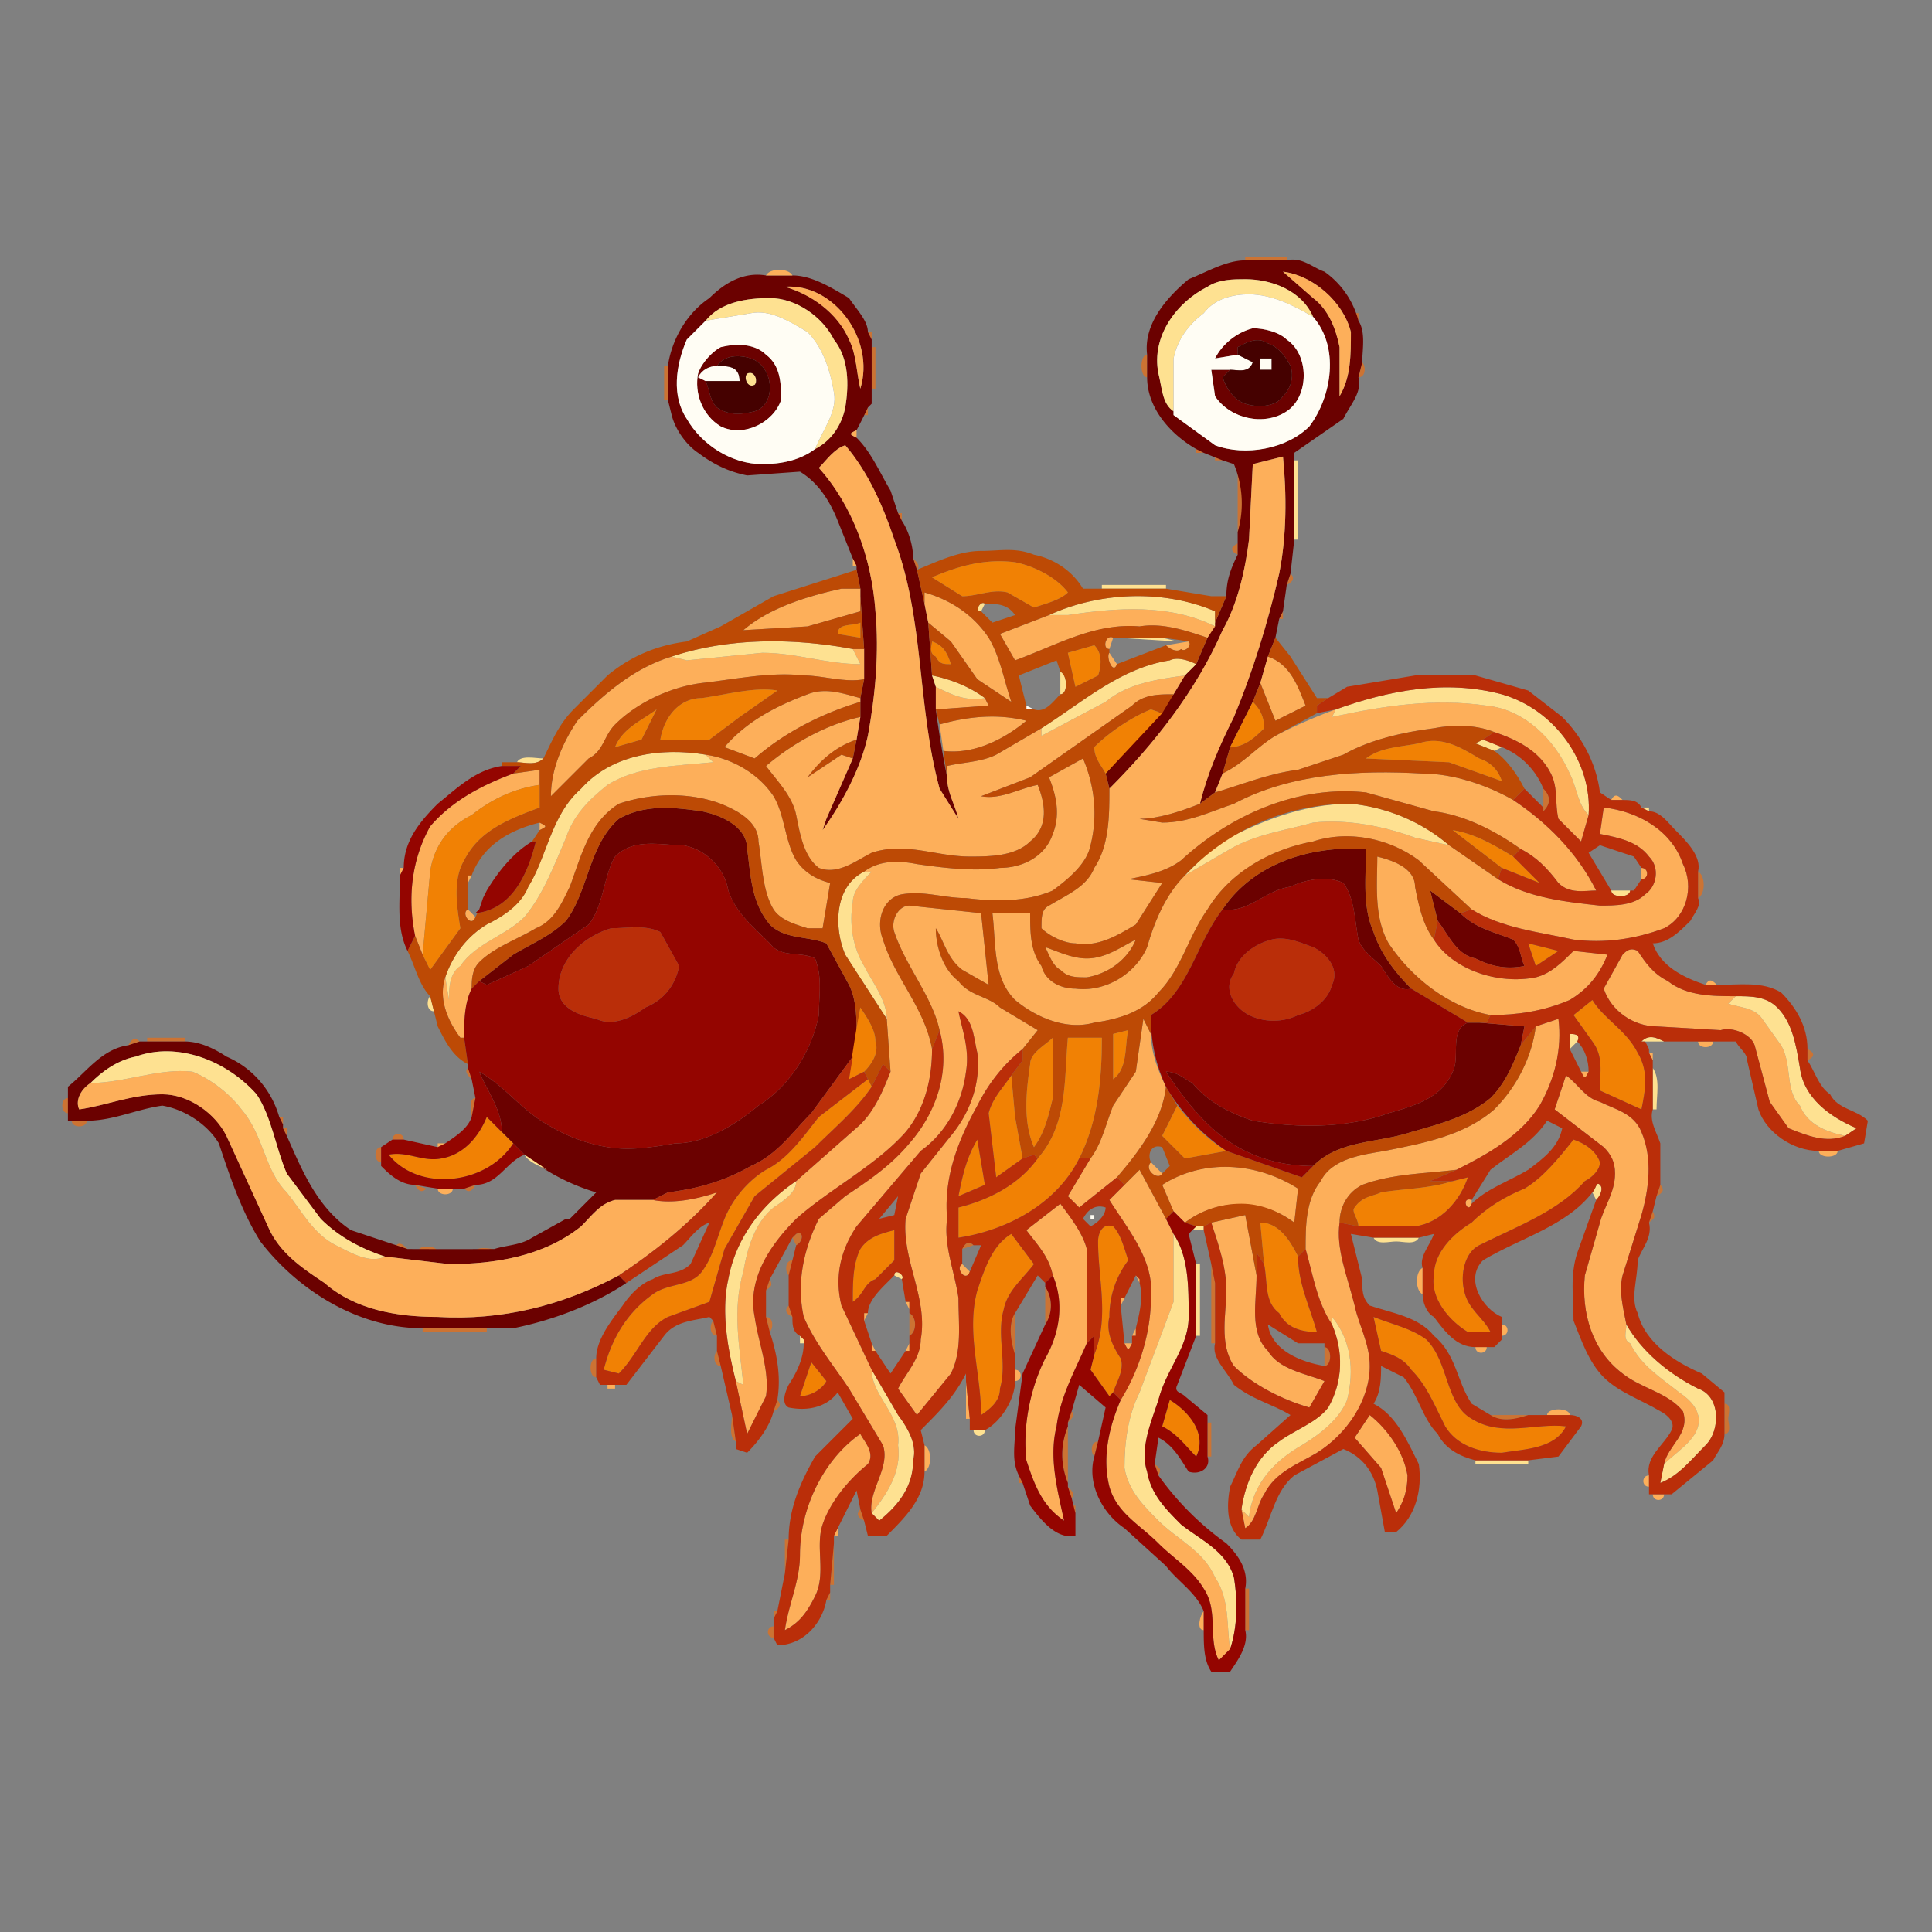 <svg width="683" height="683" viewBox="0 0 512 512" xmlns="http://www.w3.org/2000/svg"><rect x="0" y="0" width="512" height="512" fill="#808080" stroke="none"/><g fill="#cc7333"><path d="M330 68h11v1h-11v-1zM359 83h1v2l-1-2zM230 88h1v2l-1-2zM231 92h1v11h-1V92zM304 100c-2 0-2-6 0-6v6zM360 100l1-4c1 1 1 4-1 4zM176 97h1v9h-1v-9zM229 110l1-2v2h-1zM317 119l2 1h-2v-1zM322 121l2 1h-2v-1zM328 125c2 5 2 11 0 16v-16zM238 136h1v2l-1-2zM328 147c-2-1-2-2 0-3v3zM242 148c1 1 2 2 1 3l-1-3zM341 155l1-3c1 1 1 2-1 3zM339 164l1-2v2h-1zM409 209c2 2 2 4 0 6v-1-5zM450 231c2 1 2 6 0 7v-7zM39 275h10v1H39v-1zM34 277c1-2 2-2 3-1l-3 1zM479 278c2 1 2 2 0 3v-3zM124 283l1 3c-1-1-2-2-1-3zM18 295c-2 0-2-4 0-4v4zM125 296c0-1-1-5 1-5l-1 5zM74 296h1v2l-1-2zM19 297h4c0 2-4 2-4 0zM75 299h1v2l-1-2zM104 302c0-2 3-2 3 0h-3zM101 308c-2 0-2-4 0-4v4zM110 314l3 1c-1 1-2 1-3-1zM123 315l3-1c-1 2-2 2-3 1zM439 317l1-3c1 1 1 2-1 3zM437 324l1-3c1 2 0 2-1 3zM211 327c2-1 2 2 0 3l-1-2 1-1zM105 330c1-1 2 0 3 1l-3-1zM255 331c1-2 2-2 3-1l-3 1zM111 331c1-1 5-1 5 1l-5-1zM126 332c0-2 4-1 5-1l-5 1zM209 338c-1-1-1-4 1-4l-1 4zM321 335l1 5v16h-1v-21zM203 342l1-3c1 2 0 2-1 3zM277 341c2 3 2 7 0 10v-10zM209 346l1 3c-2-1-2-2-1-3zM241 348c2 1 2 5 0 6v-6zM269 359c-1-3-2-8 0-11v11zM203 349c2 0 2 3 1 4l-1-4zM189 350l1 4c-2 0-2-3-1-4zM112 352h17v1h-17v-1zM351 357c2 0 2 5 0 5v-5zM190 358l1 4c-2 0-2-3-1-4zM158 365c-2 0-2-5 0-5v5zM205 374l1-3c1 1 1 2-1 3zM457 372c2 0 1 3 1 4s1 4-1 4v-8zM283 377l1-3c1 1 0 2-1 3zM194 375l1 7c-2-1-1-5-1-7zM395 375h10c-3 1-7 2-10 0zM320 377h1v9h-1v-9zM283 393c-2-5-2-10 0-15v15zM290 386c-1-1-1-4 1-4l-1 4zM306 388c1 1 2 1 1 3l-1-3zM270 391l1 2h-1v-2zM283 394c1 1 2 2 1 3l-1-3zM284 399h1v2l-1-2zM228 400l1 3c-2-1-2-2-1-3zM208 408h1l-1 9v-9zM220 420l1-11v11h-1zM330 421h1v11h-1v-11zM219 424l1-2v2h-1zM205 427h1l-1 2v-2zM205 434c-2 0-2-3 0-3v3z"/></g><g fill="#6b0100"><path d="M315 74c5-2 10-5 15-5h11c4-1 7 2 10 3a23 23 0 019 13c2 3 1 8 1 11l-1 4c1 4-2 7-4 11l-13 9v23l-1 9-1 3-1 7-1 2-1 5-2 5-2 7-2 5-6 12-2 7-2 5-4 3c2-8 5-15 9-23 5-12 9-25 12-38 2-10 2-21 1-31l-8 2-1 20c-1 8-3 17-7 24-7 16-18 30-30 42l-1-4a614 614 0 0018-21l3-5 3-3 3-7a129 129 0 012-4l3-7c0-4 1-7 3-11v-3-3a27 27 0 00-1-18l-3-1a623 623 0 01-5-2l-2-1c-7-4-13-11-13-19v-6c-1-8 5-15 11-20m25-2l8 7c4 3 6 8 7 13v13c3-5 3-11 3-17-2-8-10-15-18-16m-20 4c-8 4-15 13-13 23 1 4 1 8 4 10v1l11 8c8 3 19 1 25-5 6-8 8-21 1-29-3-7-11-10-18-10-3 0-7 0-10 2zM188 79c4-4 9-7 15-6h7c5 0 10 3 15 6 2 3 5 6 5 9l1 2v17l-1 1a115 115 0 01-3 6c-2 1-2 1 0 2 4 4 6 9 9 14l2 6 1 2c2 3 3 7 3 10l1 3 2 9 1 5 1 14 1 3v6a274 274 0 003 18c0 4 2 7 3 11l-5-8c-6-22-4-45-12-66-3-9-7-18-13-25-3 1-5 4-7 6 9 10 14 24 15 38 1 11 0 22-2 33-2 9-7 18-12 25l1-3 7-16 1-5 1-6v-5l1-5v-8l-1-14v-2l-1-5v-1l-1-2-4-10c-2-5-5-10-10-13l-14 1c-5-1-9-3-13-6-3-2-6-6-7-10l-1-4v-9c1-7 5-14 11-18m20-3c7 2 14 7 17 14 2 4 2 9 3 13 4-13-7-28-20-27m-21 9l-5 5c-3 7-4 15 0 21 4 7 12 12 20 12 5 0 10-1 14-4 4-2 7-6 8-11 1-6 1-13-3-18-3-6-10-11-17-11-6 0-13 1-17 6z"/><path d="M322 95c2-4 6-7 10-8 3 0 7 1 9 3 6 4 6 15 0 19s-15 2-19-4l-1-7h5l-2 2c1 3 3 6 6 7s8 1 10-2c2-2 3-5 2-8-1-2-3-5-6-6-3-2-6 0-8 1v2l-6 1zM191 92c4-1 9-1 12 2 4 3 4 8 4 12-2 6-10 10-16 7-5-3-7-9-6-14 1-3 4-6 6-7m-1 5c-2 0-4 1-5 3l2 1c1 2 1 5 3 7 3 2 6 2 10 1 6-2 5-12-1-14-3-1-7-1-9 2zM164 217c7-4 15-3 22-2 5 1 12 4 12 10 1 7 1 14 6 20 4 4 10 3 15 5l6 11c2 4 2 9 2 13l-1 6-11 15c-5 5-9 11-16 14-7 4-14 6-22 7l-4 2h-10c-4 1-6 4-9 7-10 8-23 10-35 10l-17-2c-6-2-12-5-17-10l-9-12c-3-7-4-15-8-21-8-9-21-14-32-10-5 1-9 4-12 7-3 2-4 5-3 7 7-1 14-4 22-4 7 0 14 5 17 11l11 24c3 7 9 11 15 15 8 7 19 9 30 9 17 1 33-3 48-11l2 2c-9 6-20 10-30 12h-24c-17 0-33-10-43-23-5-8-8-17-11-26-3-5-9-9-15-10-7 1-13 4-20 4h-5v-2-4-3c5-4 9-10 16-11l3-1h12c4 0 8 2 11 4 7 3 12 9 14 16l1 2v1l1 2c4 9 8 19 17 25l12 4 3 1a2618 2618 0 0023 0c3-1 7-1 10-3l9-5h1l7-7a55 55 0 01-19-10l-3-3-3-3c0-6-4-11-6-16 7 4 11 10 18 14 5 3 10 5 16 6s12 0 18-1c8 0 16-5 22-10 8-5 14-14 16-24 0-5 1-10-1-15-4-2-9 0-12-4-4-4-9-8-11-14-1-6-6-11-12-12-6 0-13-2-18 3-3 5-3 13-7 18l-16 11-11 5-2-1 9-7c5-3 10-5 14-9 6-8 6-20 14-27zM324 241c8-12 23-17 38-16 0 8-1 15 2 22 2 6 6 11 10 15-4 1-6-3-8-6-2-2-5-4-6-7-1-5-1-11-4-15-4-2-10-1-14 1-7 1-11 7-18 6zM379 236l8 6c4 4 9 5 14 7 2 2 2 5 3 7-5 1-9 0-13-2-5-1-7-6-10-10l-2-8zM385 284c2-4-1-11 4-13h3l12 1-1 5c-2 5-4 10-8 14-6 5-14 7-21 9-9 3-19 2-26 9-8 0-16-2-23-7s-12-12-16-18c3 0 5 2 7 3 4 5 10 8 16 10 12 2 25 2 36-2 7-2 14-4 17-11z"/></g><g fill="#fdaf5a"><path d="M203 73c1-2 6-2 7 0h-7zM340 72c8 1 16 8 18 16 0 6 0 12-3 17V92c-1-5-3-10-7-13l-8-7zM208 76c13-1 24 14 20 27-1-4-1-9-3-13-3-7-10-12-17-14zM227 116c-2-1-2-1 0-2v2zM217 124c2-2 4-5 7-6 6 7 10 16 13 25 8 21 6 44 12 66l5 8c-1-4-3-7-3-11v-3c4-1 9-1 13-3l12-7v2l17-9c6-5 14-6 21-7l-3 5c-4 0-8 0-11 3l-27 19-13 5c5 1 10-2 15-3 2 5 3 11-2 15-4 4-11 4-16 4-9 0-17-4-26-1-4 2-9 6-14 4-4-3-5-9-6-14s-5-9-8-13c7-6 16-11 25-13l-1 6c-6 2-10 6-13 10l9-6 3 1-7 16-1 3c5-7 10-16 12-25 2-11 3-22 2-33-1-14-6-28-15-38z"/><path d="M332 123l8-2c1 10 1 21-1 31-3 13-7 26-12 38-4 8-7 15-9 23-5 2-11 4-16 4l6 1c7 0 13-3 19-5 15-8 33-9 50-8 8 0 17 3 24 7 9 6 17 14 22 24-3 0-7 1-10-2-3-4-6-7-10-9-7-5-15-9-23-10l-18-5c-18-2-36 6-49 18-4 3-9 4-14 5l9 1-7 11c-5 3-10 6-16 5-3 0-7-2-9-4 0-3 0-5 2-6 5-3 10-5 12-10 4-6 4-14 4-21 12-12 23-26 30-42 4-7 6-16 7-24l1-20zM226 148l1 2h-1v-2zM223 156h5v6l-14 4-17 1c7-6 17-9 26-11zM245 157c7 2 13 6 17 12 3 5 4 11 6 17l-9-6-7-10-6-5-1-5v-3z"/><path d="M283 163c13-2 27-3 39 3l-2 3c-6-2-12-4-18-3-12-1-22 5-33 9l-4-7 13-5h5z"/><path d="M294 172c-2 0-1-4 1-3l-1 3zM315 170c1 1-1 3-2 2-1 1-3 0-4-1l6-1zM226 172h3v8c-5 1-11-1-16-1-9-1-18 1-27 2-8 1-17 5-23 11-3 3-3 7-7 9l-10 10c0-7 3-14 7-20 7-7 15-14 25-17l4 1 20-2c9 0 17 3 26 3l-2-4zM294 173l2 3c-1 3-3-2-2-3zM336 174c6 2 8 8 10 13l-8 4-4-10 2-7zM248 182c4 2 8 4 13 3l1 2-14 1v-6zM270 182l1 3c-2-1-2-2-1-3z"/><path d="M214 184c5-2 10 0 14 1v1c-10 3-20 8-28 15l-8-3c6-7 14-11 22-14zM353 190c14-3 27-5 41-3 10 1 18 9 22 18 2 4 2 8 5 11l-2 7-6-6c-1-4 0-8-2-12-3-6-9-9-15-11-5-2-11-2-16-1-8 1-17 3-24 7l-12 4c-8 1-15 4-22 6l2-5c6-3 9-7 14-10a131 131 0 0116-7l-1 2zM249 192c7-2 15-3 23-1-6 5-14 9-22 8l-1-7zM187 200c7 1 14 5 18 11 3 5 3 12 6 17 2 3 5 5 9 6l-2 12h-4c-3-1-7-2-9-5-3-5-3-12-4-18 0-5-5-8-10-10-8-3-18-3-27 0-8 5-10 14-13 22-2 4-4 9-9 11-5 3-11 5-15 9-2 2-2 5-2 7-2 4-2 9-2 13h-1c-3-4-6-10-4-16l1 6c0-3 0-7 3-9 4-6 12-8 17-13 5-6 8-14 11-21 2-6 6-10 11-14 8-5 18-5 28-6l-2-2zM278 206l9-5c3 7 4 15 2 23-1 5-6 9-10 12-7 3-15 3-23 2-6 0-11-2-17-1-5 1-7 7-5 12 3 10 11 18 13 29 0 8-2 16-7 22-8 9-20 15-29 23-7 7-13 16-11 26 1 7 4 14 3 21l-5 10-3-14 2 1c-1-10-3-20 0-30 1-6 3-13 8-17 3-2 6-4 6-7l17-15c4-4 6-9 8-14l-1-14c0-5-4-10-6-14-3-5-4-11-3-17 0-3 3-6 5-8h-2c4-3 9-3 14-2 7 1 15 2 22 1 6 0 12-3 14-9 2-5 1-10-1-15zM136 205l7-1v4c-7 1-13 4-18 8-6 3-10 8-11 15l-2 22-2-5c-2-10-1-20 4-29 6-7 14-11 22-14zM427 212c1-2 2-1 3 0h-3z"/><path d="M425 214c9 1 18 6 21 15 3 6 1 14-5 17-8 3-16 4-24 3-9-2-19-3-27-8l-14-13c-8-6-19-8-28-5-11 2-22 8-28 18-5 7-7 16-13 22-4 5-10 7-17 8-7 2-15-1-21-6-6-6-5-15-6-23h10c0 5 0 10 3 14 1 4 5 6 9 6 8 1 16-4 19-11 2-7 5-14 10-19l12-7c7-4 15-5 22-7 9-1 19 1 27 4l9 2 13 9c8 5 18 6 27 7 4 0 9 0 12-3 3-2 4-7 1-10-3-4-8-5-13-6l1-7zM143 218c2 1 2 1 0 2v-2z"/><path d="M365 227c4 1 10 3 10 8 1 5 2 10 5 14 5 8 17 12 27 10 4-1 7-4 10-7l9 1c-2 5-5 9-10 12-7 3-14 4-21 4-11-2-21-10-27-19-4-7-3-16-3-23zM106 230h1l-1 2v-2zM435 230c2 0 2 3 0 3v-3zM124 232h1l-1 2v-2zM128 238l1-2-1 2zM237 247c-1-3 1-7 4-7l19 2 2 19-7-4c-4-3-5-8-7-11 0 5 2 11 6 14 3 4 8 4 11 7l10 6-4 5c-5 4-9 9-12 15-5 9-9 19-8 30-1 7 2 14 3 21 0 7 1 14-2 20l-9 11-5-7c2-4 6-8 6-13 2-11-5-21-4-32l4-12 8-10c5-6 8-14 7-22-1-4-1-9-5-11 1 5 3 10 2 16-1 8-5 16-12 21l-17 20c-4 6-6 13-4 21l8 17c0 7 8 12 7 20 1 7-3 13-7 18-1-6 5-12 3-18l-9-15c-4-6-9-12-12-19-2-9 0-18 4-26l7-6c6-4 12-8 17-14 7-8 11-19 8-30-2-9-9-17-12-26zM124 241l2 2c-1 3-4-1-2-2zM288 254c5 0 9-3 13-5-2 5-7 9-13 10-3 0-5 0-7-2-2-1-3-4-4-6 3 1 7 3 11 3zM430 253c1-1 2-2 4-1 2 3 4 6 8 8 5 4 12 4 18 4l-2 2c3 1 7 1 9 4l5 7c3 5 1 12 5 16 2 5 7 7 12 8-5 2-10 0-15-2l-5-7-4-15c-1-3-6-5-9-4l-17-1c-6 0-12-4-14-10l5-9z"/><path d="M452 261c1-2 2-1 3 0h-3zM407 272l6-2c1 8-1 16-5 23-5 8-14 13-22 17-8 1-17 1-25 4-4 2-6 6-6 10-1 7 2 14 4 22 1 5 4 10 4 16 0 9-6 18-14 23-5 3-11 5-14 11-2 3-2 7-5 9l-1-5 2 2c1-9 7-15 14-19 5-3 10-7 12-12 2-8 1-16-4-22v2c-4-6-5-13-7-20 0-6 0-13 4-18 3-6 11-7 17-8 10-2 21-4 29-11 6-6 10-14 11-22zM301 284l2-14 2 4c0 5 2 10 4 14-1 9-7 17-13 24l-10 8-3-3 6-10c3-4 4-9 6-14l6-9zM450 276h4c0 2-4 2-4 0zM437 279h1v2l-1-2zM24 287c9 0 18-4 27-3 5 2 10 6 13 10 6 7 6 16 12 22 4 5 7 11 13 14 4 2 9 5 13 3l17 2c12 0 25-2 35-10 3-3 5-6 9-7h10c5 1 11 0 17-2-8 9-17 16-26 22-15 8-31 12-48 11-11 0-22-2-30-9-6-4-12-8-15-15l-11-24c-3-6-10-11-17-11-8 0-15 3-22 4-1-2 0-5 3-7zM419 284h2c-1 2-1 2-2 0zM415 285c3 2 5 6 9 7 4 2 9 3 11 8 3 7 2 15 0 22l-5 16c-1 4 0 8 1 13 0 2-1 4 1 5 3 6 8 9 13 13 3 2 6 5 5 9s-6 7-9 10c1-5 7-8 5-14-4-5-11-6-16-10-8-6-11-16-10-26l4-14c1-4 4-8 4-13 0-3-1-5-3-7l-13-10 3-9z"/><path d="M116 303h2l-2 1v-1zM482 305h5c0 2-5 2-5 0zM305 308l3 3c-1 2-5-1-3-3zM308 314c11-7 25-6 36 1l-1 9a24 24 0 00-29 0l-3-3-3-7zM298 314l4-4 7 13 2 4v18l-9 24c-3 6-4 13-4 20 1 6 5 10 9 14 5 5 12 8 15 15 4 6 3 13 4 19l-3 3c-3-6 0-13-4-19-3-5-8-8-12-12-5-5-11-8-13-15-2-8 0-16 3-23 5-8 8-18 8-27 1-10-6-18-11-26l4-4zM116 315h4c0 2-4 2-4 0zM390 319c-1 3-3-2 0-1v1zM272 326l9-7c3 4 6 8 7 12v25c-3 7-7 14-8 22-2 8 0 16 2 25-6-4-8-10-10-16-1-9 1-19 5-27 4-7 5-15 2-22-1-5-4-8-7-12z"/><path d="M321 324l9-2 3 16c0 7-2 15 3 20 3 5 10 6 15 8l-4 7c-7-2-15-6-20-11-4-6-2-14-2-20s-2-12-4-18zM255 335l2 2c-1 3-4-1-2-2zM377 343c-2-1-2-6 0-7v7zM301 338l1 1v1l-1-2zM297 344h1l-1 2v-2zM240 345h1v2l-1-2zM229 348h1l-1 2v-2zM398 351c2 0 2 3 0 3v-3zM300 354l1-2v2h-1zM231 356l1 2h-1v-2zM240 358l1-2v2h-1zM298 356h2c-1 2-1 2-2 0zM391 357h3c0 2-3 2-3 0zM269 363c2 0 2 3 0 3v-3zM256 366l1 10h-1v-10zM161 367h2v1h-2v-1zM410 375c0-2 6-2 6 0h-6zM359 381l4-6c5 4 9 10 10 16 0 4-1 7-3 10l-4-12-7-8zM212 412c0-12 6-25 16-32 1 2 4 5 2 8-5 4-10 10-12 16s1 13-2 19c-2 4-4 7-8 9 1-7 4-13 4-20zM245 383c2 1 2 6 0 7v-7zM437 394c-2 0-2-3 0-3v3zM438 396h3c0 2-3 2-3 0z"/><path d="M221 407l1-2v2h-1zM331 408h2-2zM319 427v5c-2 0-1-4 0-5zM322 443h2-2z"/></g><g fill="#fee191"><path d="M320 76c3-2 7-2 10-2 7 0 15 3 18 10-5-3-11-6-17-6-4 0-9 1-12 5-4 3-7 7-8 12v14c-3-2-3-6-4-10-2-10 5-19 13-23zM187 85c4-5 11-6 17-6 7 0 14 5 17 11 4 5 4 12 3 18-1 5-4 9-8 11 2-5 6-10 5-15-1-6-3-12-7-16-5-3-10-6-15-5l-12 2z"/><path d="M198 99c2-1 3 2 2 3-2 1-3-2-2-3zM343 122h1v21h-1v-21zM292 155h17v1h-17v-1zM278 163c13-6 30-7 44-1v4c-12-6-26-5-39-3h-5zM260 162c-2 0 0-3 1-2l-1 2zM296 169h12l4 1-16-1zM178 174c15-5 32-5 48-2l2 4c-9 0-17-3-26-3l-20 2-4-1zM276 193c11-7 21-16 34-18 2-1 5 0 7 1l-3 3c-7 1-15 2-21 7l-17 9v-2zM281 178c2 1 2 6 0 6v-6zM247 179c5 1 10 3 14 6-5 1-9-1-13-3l-1-3zM354 188c14-5 29-8 44-4 14 4 24 18 23 32-3-3-3-7-5-11-4-9-12-17-22-18-14-2-27 0-41 3l1-2z"/><path d="M391 197l2-1 5 2-2 1-5-2zM154 209c8-9 21-11 33-9l2 2c-10 1-20 1-28 6-5 4-9 8-11 14-3 7-6 15-11 21-5 5-13 7-17 13-3 2-3 6-3 9l-1-6c2-6 6-11 11-14 4-2 9-5 11-10 5-8 6-19 14-26zM137 202c1-2 5-1 7-1-2 2-5 1-7 1zM322 224c11-6 23-11 36-11 10 1 19 5 26 11l-9-2c-8-3-18-5-27-4-7 2-15 3-22 7l-12 7 8-8zM435 214h2v1l-2-1zM224 253c-3-7-3-18 5-22h2c-2 2-5 5-5 8-1 6 0 12 3 17 2 4 6 9 6 14l-11-17zM427 236h5c0 2-5 2-5 0zM114 264l1 4c-2 0-2-3-1-4zM460 264c4 0 8 0 11 3 4 4 5 10 6 16 1 8 8 13 15 16l-3 2c-5-1-10-3-12-8-4-4-2-11-5-16l-5-7c-2-3-6-3-9-4l2-2zM416 274c1 0 3 0 2 2l-2 2v-4zM435 276c2-2 4-1 6 0h-5-1zM36 280c11-4 24 1 32 10 4 6 5 14 8 21l9 12c5 5 11 8 17 10-4 2-9-1-13-3-6-3-9-9-13-14-6-6-6-15-12-22-3-4-8-8-13-10-9-1-18 3-27 3 3-3 7-6 12-7zM438 283c2 3 1 7 1 11h-1v-11zM139 306l6 4c-2-1-5-2-6-4zM193 339c2-11 9-20 18-26 0 3-3 5-6 7-5 4-7 11-8 17-3 10-1 20 0 30l-2-1c-2-8-4-18-2-27zM422 316c1-1 1-3 2-2s0 3-1 4l-1-2zM150 323zM316 326l1-1h2v1h-3zM311 345v-18c4 6 4 14 4 22s-6 14-8 22c-2 6-5 13-3 19 1 6 5 10 9 14 5 4 12 7 14 14 1 6 1 13-1 19-1-6 0-13-4-19-3-7-10-10-15-15-4-4-8-8-9-14 0-7 1-14 4-20l9-24zM364 328h12c-1 2-4 1-6 1s-5 1-6-1z"/><path d="M317 335h1v19h-1v-19zM237 338c0-2 3 0 2 1l-2-1zM235 340l1-1-1 1zM353 349c5 6 6 14 4 22-2 5-7 9-12 12-7 4-13 10-14 19l-2-2c1-7 4-14 10-18 4-3 10-5 13-9 4-7 4-15 1-22v-2zM432 356c-2-1-1-3-1-5 4 7 11 13 19 17 6 2 6 11 2 15s-7 8-12 10l1-5c3-3 8-6 9-10s-2-7-5-9c-5-4-10-7-13-13zM212 354l1 1v1h-1v-2zM238 383c1-8-7-13-7-20l7 12c3 4 5 8 4 12 0 7-4 12-9 16l-2-2c4-5 8-11 7-18zM258 379h3c0 2-3 2-3 0zM391 387h14v1h-14v-1zM227 395c0-1 2-3 2-1v3l-2-2z"/></g><g fill="#fffdf4"><path d="M319 83c3-4 8-5 12-5 6 0 12 3 17 6 7 8 5 21-1 29-6 6-17 8-25 5l-11-8v-1-14c1-5 4-9 8-12m3 12l6-1 4 2c-1 3-4 2-6 2h-5l1 7c4 6 13 8 19 4s6-15 0-19c-2-2-6-3-9-3-4 1-8 4-10 8zM187 85l12-2c5-1 10 2 15 5 4 4 6 10 7 16 1 5-3 10-5 15-4 3-9 4-14 4-8 0-16-5-20-12-4-6-3-14 0-21l5-5m4 7c-2 1-5 4-6 7-1 5 1 11 6 14 6 3 14-1 16-7 0-4 0-9-4-12-3-3-8-3-12-2z"/><path d="M334 95h3v3h-3v-3zM185 100c1-2 3-3 5-3 3 0 6 0 6 4h-9l-2-1zM272 187l2 1h-2v-1zM289 322h1v1h-1v-1z"/></g><g fill="#450100"><path d="M328 92c2-1 5-3 8-1 3 1 5 4 6 6 1 3 0 6-2 8-2 3-7 3-10 2s-5-4-6-7l2-2c2 0 5 1 6-2l-4-2v-2m6 3v3h3v-3h-3zM190 97c2-3 6-3 9-2 6 2 7 12 1 14-4 1-7 1-10-1-2-2-2-5-3-7h9c0-4-3-4-6-4m8 2c-1 1 0 4 2 3 1-1 0-4-2-3z"/></g><g fill="#bd4a05"><path d="M243 151c5-2 11-5 17-5 5 0 9-1 14 1 5 1 10 4 13 9h22l12 2h4l-3 7v-3c-14-6-31-5-44 1l-13 5 4 7c11-4 21-10 33-9 6-1 12 1 18 3l-3 7c-2-1-5-2-7-1-13 2-23 11-34 18l-12 7c-4 2-9 2-13 3v3l-1-7c8 1 16-3 22-8-8-2-16-1-23 1l-1-4 14-1-1-2c-4-3-9-5-14-6l-1-14 6 5 7 10 9 6c-2-6-3-12-6-17-4-6-10-10-17-12v3l-2-9m4 2l8 5c4 0 8-2 12-1l7 4c3-1 7-2 9-4-3-4-9-7-14-8-8-1-15 1-22 4m13 9l3 3 6-2c-2-3-5-3-8-3-1-1-3 2-1 2m36 7h-1c-2-1-3 3-1 3v1c-1 1 1 6 2 3l13-5c1 1 3 2 4 1 1 1 3-1 2-2a166 166 0 00-7-1h-12m-49 1c0 1-1 3 1 4 1 2 2 2 4 2-1-3-2-5-5-6m36 3l2 9 6-3c1-3 1-6-1-8l-7 2m-13 6a1333 1333 0 002 8v1h2c3 1 5-2 7-4 2 0 2-5 0-6l-1-3-10 4z"/><path d="M205 158l22-7 1 5h-5c-9 2-19 5-26 11l17-1 14-4v-4l1 14h-3c-16-3-33-3-48 2-10 3-18 10-25 17-4 6-7 13-7 20l10-10c4-2 4-6 7-9 6-6 15-10 23-11 9-1 18-3 27-2 5 0 11 2 16 1l-1 5c-4-1-9-3-14-1-8 3-16 7-22 14l8 3c8-7 18-12 28-15v4c-9 2-18 7-25 13 3 4 7 8 8 13s2 11 6 14c5 2 10-2 14-4 9-3 17 1 26 1 5 0 12 0 16-4 5-4 4-10 2-15-5 1-10 4-15 3l13-5 27-19c3-3 7-3 11-3l-3 5-3-1c-5 2-11 6-15 10 0 3 2 5 3 7l1 4c0 7 0 15-4 21-2 5-7 7-12 10-2 1-2 3-2 6 2 2 6 4 9 4 6 1 11-2 16-5l7-11-9-1c5-1 10-2 14-5 13-12 31-20 49-18l18 5c8 1 16 5 23 10l-2 2c-5-3-10-6-16-7l13 10-1 3-13-9c-7-6-16-10-26-11a60 60 0 00-44 19c-5 5-8 12-10 19-3 7-11 12-19 11-4 0-8-2-9-6-3-4-3-9-3-14h-10c1 8 0 17 6 23 6 5 14 8 21 6 7-1 13-3 17-8 6-6 8-15 13-22 6-10 17-16 28-18 9-3 20-1 28 5l14 13-3 1-8-6 2 8-1 5c-3-4-4-9-5-14 0-5-6-7-10-8 0 7-1 16 3 23 6 9 16 17 27 19l-1 2h-5l-15-9c-4-4-8-9-10-15-3-7-2-14-2-22-15-1-30 4-38 16-7 9-9 22-19 28v5l-2-4-2 14-6 9c-2 5-3 10-6 14h-3c5-10 6-21 6-32h-9c-1 11 0 23-8 32l-1-1-3 1-2-11-1-11 3-4v-3l4-5-10-6c-3-3-8-3-11-7-4-3-6-9-6-14 2 3 3 8 7 11l7 4-2-19-19-2c-3 0-5 4-4 7 3 9 10 17 12 26l-2 5c-2-11-10-19-13-29-2-5 0-11 5-12 6-1 11 1 17 1 8 1 16 1 23-2 4-3 9-7 10-12 2-8 1-16-2-23l-9 5c2 5 3 10 1 15-2 6-8 9-14 9-7 1-15 0-22-1-5-1-10-1-14 2-8 4-8 15-5 22l11 17 1 14-2-2-3 6a158 158 0 00-2-4c2-2 4-5 3-8 0-3-2-6-4-9l-1 7c0-4 0-9-2-13l-6-11c-5-2-11-1-15-5-5-6-5-13-6-20 0-6-7-9-12-10-7-1-15-2-22 2-8 7-8 19-14 27-4 4-9 6-14 9l-9 7-2 2c0-2 0-5 2-7 4-4 10-6 15-9 5-2 7-7 9-11 3-8 5-17 13-22 9-3 19-3 27 0 5 2 10 5 10 10 1 6 1 13 4 18 2 3 6 4 9 5h4l2-12c-4-1-7-3-9-6-3-5-3-12-6-17-4-6-11-10-18-11-12-2-25 0-33 9-8 7-9 18-14 26-2 5-7 8-11 10-5 3-9 8-11 14s1 12 4 16h1l1 7c-4-2-6-6-8-10l-1-4-1-4c-3-3-4-8-6-12l2-4 2 5 2 4 8-11c-1-6-2-13 1-18 4-8 12-11 20-14v-6-4l-7 1 2-2h-5v-1h4c2 0 5 1 7-1 2-4 4-9 8-13l9-9c6-5 13-8 21-9l9-4 14-8m17 10l6 1v-4c-2 1-6 0-6 3m-36 17c-6 0-10 5-11 11h13l8-6 10-7c-6-1-13 1-20 2m-23 13l7-2 4-8c-4 3-9 5-11 10m-38 34h-1v9c-2 1 1 5 2 2l1-2-1 1c10-1 14-11 16-19h-1l2-3c2-1 2-1 0-2-8 2-15 6-18 14m163 22c-4 0-8-2-11-3 1 2 2 5 4 6 2 2 4 2 7 2 6-1 11-5 13-10-4 2-8 5-13 5m7 20v12c4-3 3-9 4-13l-4 1m-22 8c-1 7-2 15 1 22 3-4 4-9 5-13v-16c-2 2-6 4-6 7z"/><path d="M338 169l4 5 7 11h3l-3 2v2l-11 6c-5 3-8 7-14 10l2-7c4 0 7-3 9-5 0-3-1-5-3-7l2-5 4 10 8-4c-2-5-4-11-10-13l2-5zM356 200c7-4 16-6 24-7 5-1 11-1 16 1l-3 2-2 1 5 2c3 2 6 6 8 10l-3 3c-7-4-16-7-24-7-17-1-35 0-50 8-6 2-12 5-19 5l-6-1c5 0 11-2 16-4l4-3c7-2 14-5 22-6l12-4m20-3c-5 1-10 1-14 4l22 1 14 5c-1-3-3-5-6-6-5-3-10-6-16-4zM214 206c3-4 7-8 13-10l-1 5-3-1-9 6zM403 277l4-5c-1 8-5 16-11 22-8 7-19 9-29 11-6 1-14 2-17 8-4 5-4 12-4 18l-2 2c-2-4-5-9-10-9l1 11-2-3v6l-3-16-9 2-2 1h-2l-3-1c4-3 9-5 15-5 5 0 10 2 14 5l1-9c-11-7-25-8-36-1l3 7-2 2-7-13-4 4-2-2c6-7 12-15 13-24l3 5-4 8 6 6 11-2 20 7 3-3c7-7 17-6 26-9 7-2 15-4 21-9 4-4 6-9 8-14m-98 31c-2 2 2 5 3 3l2-2-2-5c-3-1-4 2-3 4z"/><path d="M361 314c8-3 17-3 25-4l-7 3h6c-6 2-13 2-19 3-2 1-5 1-7 4-1 1 1 3 1 5l-5-1c0-4 2-8 6-10z"/></g><g fill="#f18104"><path d="M247 153c7-3 14-5 22-4 5 1 11 4 14 8-2 2-6 3-9 4l-7-4c-4-1-8 1-12 1l-8-5zM222 168c0-3 4-2 6-3v4l-6-1zM247 170c3 1 4 3 5 6-2 0-3 0-4-2-2-1-1-3-1-4zM283 173l7-2c2 2 2 5 1 8l-6 3-2-9zM186 185c7-1 14-3 20-2l-10 7-8 6h-13c1-6 5-11 11-11zM332 186c2 2 3 4 3 7-2 2-5 5-9 5l6-12zM163 198c2-5 7-7 11-10l-4 8-7 2zM290 198c4-4 10-8 15-10l3 1-15 16c-1-2-3-4-3-7zM376 197c6-2 11 1 16 4 3 1 5 3 6 6l-14-5-22-1c4-3 9-3 14-4zM125 216c5-4 11-7 18-8v6c-8 3-16 6-20 14-3 5-2 12-1 18l-8 11-2-4 2-22c1-7 5-12 11-15zM385 220c6 1 11 4 16 7l7 7-10-4-13-10zM405 250l8 2-6 4-2-6zM417 269l5-4c3 5 9 8 12 14 3 5 2 10 1 15l-11-5c0-5 1-9-2-13l-5-7zM228 267c2 3 4 6 4 9 1 3-1 6-3 8l-4 2a287 287 0 013-19zM295 274l4-1c-1 4 0 10-4 13v-12zM273 282c0-3 4-5 6-7v16c-1 4-2 9-5 13-3-7-2-15-1-22z"/><path d="M283 275h9c0 11-1 22-6 32-6 12-19 19-32 21v-8c8-2 16-6 21-13 8-9 7-21 8-32zM230 286l1 2c-4 6-10 11-15 16l-16 13-8 14-4 14-11 4c-6 3-8 10-13 15l-4-1c2-8 6-15 13-20 4-3 10-2 13-6s4-9 6-14 6-10 11-13c6-3 10-9 14-14l13-10z"/><path d="M268 285l1 11 2 11-7 5-2-17c1-4 4-7 6-10zM308 301l4-8c4 5 8 9 13 12l-11 2-6-6zM117 307c6-1 10-6 12-11a552 552 0 007 7c-7 11-25 13-33 3 5-1 9 2 14 1zM254 317c1-5 2-10 5-15l2 12-7 3zM404 315c5-3 9-8 13-13 3 1 6 3 7 6 0 2-2 4-4 5-7 8-18 12-28 17-4 2-5 8-4 12 1 5 5 7 7 11h-6c-5-3-10-9-9-15 0-6 5-11 10-14 4-4 9-7 14-9zM385 313l4-1c-2 6-7 12-14 13h-15c0-2-2-4-1-5 2-3 5-3 7-4 6-1 13-1 19-3zM291 329c0-2 1-5 4-4 2 2 3 6 4 9-3 4-5 9-5 15-1 4 1 8 3 11 1 3-1 6-2 9l-1 1-5-7 1-4c4-10 1-20 1-30zM334 324c5 0 8 5 10 9 0 7 3 13 5 20-4 0-8-1-10-5-4-3-3-8-4-13l-1-11zM228 331c2-3 5-4 9-5v8l-5 5c-3 1-3 4-6 6 0-5 0-10 2-14zM259 342c2-6 4-12 9-15l6 8c-3 4-7 7-8 12-2 7 1 14-1 21 0 3-2 5-5 7 0-11-4-22-1-33zM364 349c5 2 10 3 14 6 6 6 5 17 12 21 8 5 17 1 25 2-3 6-11 6-17 7-6 0-12-2-15-7-3-6-5-11-9-15-2-3-5-4-8-5l-2-9zM215 361l4 5c-1 2-4 4-7 4l3-9zM308 378l2-7c5 3 10 9 7 15-3-3-5-6-9-8z"/></g><g fill="#ba2e09"><path d="M357 182l18-3h16l14 4 9 7c5 5 9 12 10 20l3 2h3c2 0 4 0 5 2l2 1c3 0 5 3 7 5 3 3 7 7 6 11v7c1 2-1 4-2 6-3 3-6 6-10 6 2 6 8 9 14 11h3c6 0 12-1 17 2 4 4 7 9 7 15v3c2 3 3 7 6 9 2 4 7 4 10 7l-1 6-7 2h-5c-7 0-14-5-16-11l-3-13c0-2-2-3-3-5h-19c-2-1-4-2-6 0h1l1 2v1l1 2v13c-1 3 1 6 2 9v11l-1 3-1 4-1 3c1 4-2 7-3 10 0 5-2 10 0 14 2 8 10 13 17 16l6 5v11c0 3-2 5-3 7l-11 9h-6v-2-3c-1-5 4-8 6-12 1-2-1-4-3-5-5-3-11-5-15-9s-6-10-8-15c0-6-1-12 1-18l5-14c1-1 2-3 1-4s-1 1-2 2c-7 9-19 12-29 18-5 5 0 13 5 15v6l-2 2h-5c-5 0-8-4-11-8-2-1-3-4-3-6v-7c-1-3 2-6 3-9l-4 1h-12l-6-1 3 12c0 3 0 5 2 7 6 2 13 3 17 8 6 5 6 12 10 18l5 3c3 2 7 1 10 0h11c2 0 4 1 3 3l-6 8-8 1h-14c-4-1-8-3-10-7-4-4-5-10-9-15l-6-3c0 3 0 7-2 10 6 3 9 10 12 16 1 7-1 14-6 18h-3l-2-11c-1-5-4-9-9-11l-13 7c-5 4-6 11-9 17h-3-2c-4-3-4-9-3-14 2-4 3-8 7-11l9-8c-5-3-10-4-15-8-2-4-6-7-5-11v-16l-1-5-2-9v-1l2-1c2 6 4 12 4 18s-2 14 2 20c5 5 13 9 20 11l4-7c-5-2-12-3-15-8-5-5-3-13-3-20v-6l2 3c1 5 0 10 4 13 2 4 6 5 10 5-2-7-5-13-5-20l2-2c2 7 3 14 7 20 3 7 3 15-1 22-3 4-9 6-13 9-6 4-9 11-10 18l1 5c3-2 3-6 5-9 3-6 9-8 14-11 8-5 14-14 14-23 0-6-3-11-4-16-2-8-5-15-4-22l5 1h15c7-1 12-7 14-13l-4 1h-6l7-3c8-4 17-9 22-17 4-7 6-15 5-23l-6 2-4 5 1-5-12-1h2l1-2c7 0 14-1 21-4 5-3 8-7 10-12l-9-1c-3 3-6 6-10 7-10 2-22-2-27-10l1-5c3 4 5 9 10 10 4 2 8 3 13 2-1-2-1-5-3-7-5-2-10-3-14-7l3-1c8 5 18 6 27 8 8 1 16 0 24-3 6-3 8-11 5-17-3-9-12-14-21-15l-1 7c5 1 10 2 13 6 3 3 2 8-1 10-3 3-8 3-12 3-9-1-19-2-27-7l1-3 10 4-7-7 2-2c4 2 7 5 10 9 3 3 7 2 10 2-5-10-13-18-22-24l3-3 5 5v1c2-2 2-4 0-6-2-5-6-9-11-11l-5-2 3-2c6 2 12 5 15 11 2 4 1 8 2 12l6 6 2-7c1-14-9-28-23-32-15-4-30-1-44 4l-5 1v-2l3-2 5-3m64 44l6 10c0 2 5 2 5 0h1l2-3c2 0 2-3 0-3l-2-3-9-3-3 2m-16 24l2 6 6-4-8-2m25 3l-5 9c2 6 8 10 14 10l17 1c3-1 8 1 9 4l4 15 5 7c5 2 10 4 15 2l3-2c-7-3-14-8-15-16-1-6-2-12-6-16-3-3-7-3-11-3-6 0-13 0-18-4-4-2-6-5-8-8-2-1-3 0-4 1m-13 16l5 7c3 4 2 8 2 13l11 5c1-5 2-10-1-15-3-6-9-9-12-14l-5 4m-1 5v4l3 6c1 2 1 2 2 0 0-3-1-6-3-8 1-2-1-2-2-2m-1 11l-3 9 13 10c2 2 3 4 3 7 0 5-3 9-4 13l-4 14c-1 10 2 20 10 26 5 4 12 5 16 10 2 6-4 9-5 14l-1 5c5-2 8-6 12-10s4-13-2-15c-8-4-15-10-19-17-1-5-2-9-1-13l5-16c2-7 3-15 0-22-2-5-7-6-11-8-4-1-6-5-9-7m-20 25l-5 8c-3-1-1 4 0 1 4-4 10-6 15-9 4-3 8-6 9-11l-4-2c-4 6-10 9-15 13m9 5c-5 2-10 5-14 9-5 3-10 8-10 14-1 6 4 12 9 15h6c-2-4-6-6-7-11-1-4 0-10 4-12 10-5 21-9 28-17 2-1 4-3 4-5-1-3-4-5-7-6-4 5-8 10-13 13m-40 34l2 9c3 1 6 2 8 5 4 4 6 9 9 15 3 5 9 7 15 7 6-1 14-1 17-7-8-1-17 3-25-2-7-4-6-15-12-21-4-3-9-4-14-6m-28 2c1 7 9 10 15 11 2 0 2-5 0-5v-1h-7l-8-5m23 30l7 8 4 12c2-3 3-6 3-10-1-6-5-12-10-16l-4 6zM162 246c4 0 9-1 13 1l5 9c-1 5-4 9-9 11-4 3-9 5-13 3-5-1-10-3-10-8 0-8 7-14 14-16z"/><path d="M337 249c4-1 8 1 11 2 4 2 7 6 5 10-1 4-5 7-9 8-4 2-9 2-13 0s-7-7-4-11c1-5 6-8 10-9zM254 268c4 2 4 7 5 11 1 8-2 16-7 22l-8 10-4 12c-1 11 6 21 4 32 0 5-4 9-6 13l5 7 9-11c3-6 2-13 2-20-1-7-4-14-3-21-1-11 3-21 8-30 3-6 7-11 12-15v3l-3 4c-2 3-5 6-6 10l2 17 7-5 3-1 1 1c-5 7-13 11-21 13v8c13-2 26-9 32-21h3l-6 10 3 3 10-8 2 2-4 4c5 8 12 16 11 26 0 9-3 19-8 27l-2-2c1-3 3-6 2-9-2-3-4-7-3-11 0-6 2-11 5-15-1-3-2-7-4-9-3-1-4 2-4 4 0 10 3 20-1 30v-5l-2 2v-25c-1-4-4-8-7-12l-9 7c3 4 6 7 7 12l-2 2-2-2-6 10c-2 3-1 8 0 11v7c0 5-4 11-8 13h-4v-3l-1-10v-2c-3 6-7 10-12 15l1 4v7c0 7-5 12-10 17h-5l-1-4-1-3a328 328 0 00-1-5l-5 10-1 2v2l-1 11v2l-1 2c-1 6-6 12-13 12l-1-2v-3-2l1-2 2-10 1-9c0-8 3-15 7-22l10-10-4-7c-3 4-8 5-13 4-2-1-1-4 0-6 2-3 4-7 4-11v-1l-1-1c-2-1-2-3-2-5l-1-3v-8l1-4 1-4c2-1 2-4 0-3l-1 1-6 11-1 3v7l1 4c2 6 3 12 2 18l-1 3c-1 4-4 8-7 11l-3-1v-2l-1-7-3-13-1-4v-4l-1-4-1-1c-4 1-9 1-12 5l-10 13h-5-2l-1-2v-5c0-5 4-10 7-14 2-3 5-6 8-7 3-2 7-1 10-4l5-11c-3 1-5 4-7 6l-15 10-2-2c9-6 18-13 26-22-6 2-12 3-17 2l4-2c8-1 15-3 22-7 7-3 11-9 16-14l11-15-1 6 4-2 1 2-13 10c-4 5-8 11-14 14-5 3-9 8-11 13s-3 10-6 14-9 3-13 6c-7 5-11 12-13 20l4 1c5-5 7-12 13-15l11-4 4-14 8-14 16-13c5-5 11-10 15-16l3-6 2 2c-2 5-4 10-8 14l-17 15c-9 6-16 15-18 26-2 9 0 19 2 27l3 14 5-10c1-7-2-14-3-21-2-10 4-19 11-26 9-8 21-14 29-23 5-6 7-14 7-22l2-5c3 11-1 22-8 30-5 6-11 10-17 14l-7 6c-4 8-6 17-4 26 3 7 8 13 12 19l9 15c2 6-4 12-3 18l2 2c5-4 9-9 9-16 1-4-1-8-4-12l-7-12-8-17c-2-8 0-15 4-21l17-20c7-5 11-13 12-21 1-6-1-11-2-16m0 49l7-3-2-12c-3 5-4 10-5 15m-21 6l4-1 1-5-5 6m54 0l2 2c2-1 4-3 4-5-3-1-5 1-6 3m-59 8c-2 4-2 9-2 14 3-2 3-5 6-6l5-5v-8c-4 1-7 2-9 5m31 11c-3 11 1 22 1 33 3-2 5-4 5-7 2-7-1-14 1-21 1-5 5-8 8-12l-6-8c-5 3-7 9-9 15m-4-11v4c-2 1 1 5 2 2l3-7h-2c-1-1-2-1-3 1m-18 7l-1 1-1 1c-2 2-5 5-5 8h-1v2l2 6v2h1l4 6 4-6h1v-2-2c2-1 2-5 0-6v-1-2h-1l-1-6c1-1-2-3-2-1m61 6h-1v2l1 10c1 2 1 2 2 0v-2h1v-2c1-4 2-8 1-12v-1l-1-1-3 6m-83 17l-3 9c3 0 6-2 7-4l-4-5m-3 51c0 7-3 13-4 20 4-2 6-5 8-9 3-6 0-13 2-19s7-12 12-16c2-3-1-6-2-8-10 7-16 20-16 32z"/></g><g fill="#940500"><path d="M116 213c5-4 10-9 17-10h5l-2 2c-8 3-16 7-22 14-5 9-6 19-4 29l-2 4c-3-6-2-13-2-20l1-2c0-7 4-12 9-17zM129 236c3-5 7-10 12-13h1c-2 8-6 18-16 19l1-1 1-3 1-2zM163 227c5-5 12-3 18-3 6 1 11 6 12 12 2 6 7 10 11 14 3 4 8 2 12 4 2 5 1 10 1 15-2 10-8 19-16 24-6 5-14 10-22 10-6 1-12 2-18 1s-11-3-16-6c-7-4-11-10-18-14 2 5 6 10 6 16l-4-4c-2 5-6 10-12 11-5 1-9-2-14-1 8 10 26 8 33-3l3 3c-5 2-7 8-13 8l-3 1h-7a316 316 0 01-6-1c-4 0-7-3-9-5v-1-4l3-2h3l9 2 2-1c3-2 6-4 7-7l1-5-1-5-1-3v-1l-1-7c0-4 0-9 2-13l2-2 2 1 11-5 16-11c4-5 4-13 7-18m-1 19c-7 2-14 8-14 16 0 5 5 7 10 8 4 2 9 0 13-3 5-2 8-6 9-11l-5-9c-4-2-9-1-13-1zM342 235c4-2 10-3 14-1 3 4 3 10 4 15 1 3 4 5 6 7 2 3 4 7 8 6l15 9c-5 2-2 9-4 13-3 7-10 9-17 11-11 4-24 4-36 2-6-2-12-5-16-10-2-1-4-3-7-3 4 6 9 13 16 18s15 7 23 7l-3 3-20-7a53 53 0 01-16-17 43 43 0 01-4-19c10-6 12-19 19-28 7 1 11-5 18-6m-5 14c-4 1-9 4-10 9-3 4 0 9 4 11s9 2 13 0c4-1 8-4 9-8 2-4-1-8-5-10-3-1-7-3-11-2zM309 323l2-2 3 3 3 1-1 1-1 1 2 8v19l-5 13c-1 2 1 2 2 3l6 5v11c1 3-2 5-5 4-2-3-4-7-8-9l-1 7 1 3c5 7 11 13 18 18 3 3 6 7 5 12v11c1 4-2 8-4 11h-5c-2-3-2-7-2-11v-5c-2-5-7-8-10-12l-11-10c-6-4-10-12-8-19l1-4 2-9-7-6-2 7-1 3v1c-2 5-2 10 0 15v1l1 3a159 159 0 001 4v6c-5 1-9-4-12-8l-2-6-1-2c-2-4-1-8-1-12l2-15 6-13c2-3 2-7 0-10v-1l2-2c3 7 2 15-2 22-4 8-6 18-5 27 2 6 4 12 10 16-2-9-4-17-2-25 1-8 5-15 8-22l2-2v5l-1 4 5 7 1-1 2 2c-3 7-5 15-3 23 2 7 8 10 13 15 4 4 9 7 12 12 4 6 1 13 4 19l3-3c2-6 2-13 1-19-2-7-9-10-14-14-4-4-8-8-9-14-2-6 1-13 3-19 2-8 8-14 8-22s0-16-4-22l-2-4m-1 55c4 2 6 5 9 8 3-6-2-12-7-15l-2 7z"/></g></svg>